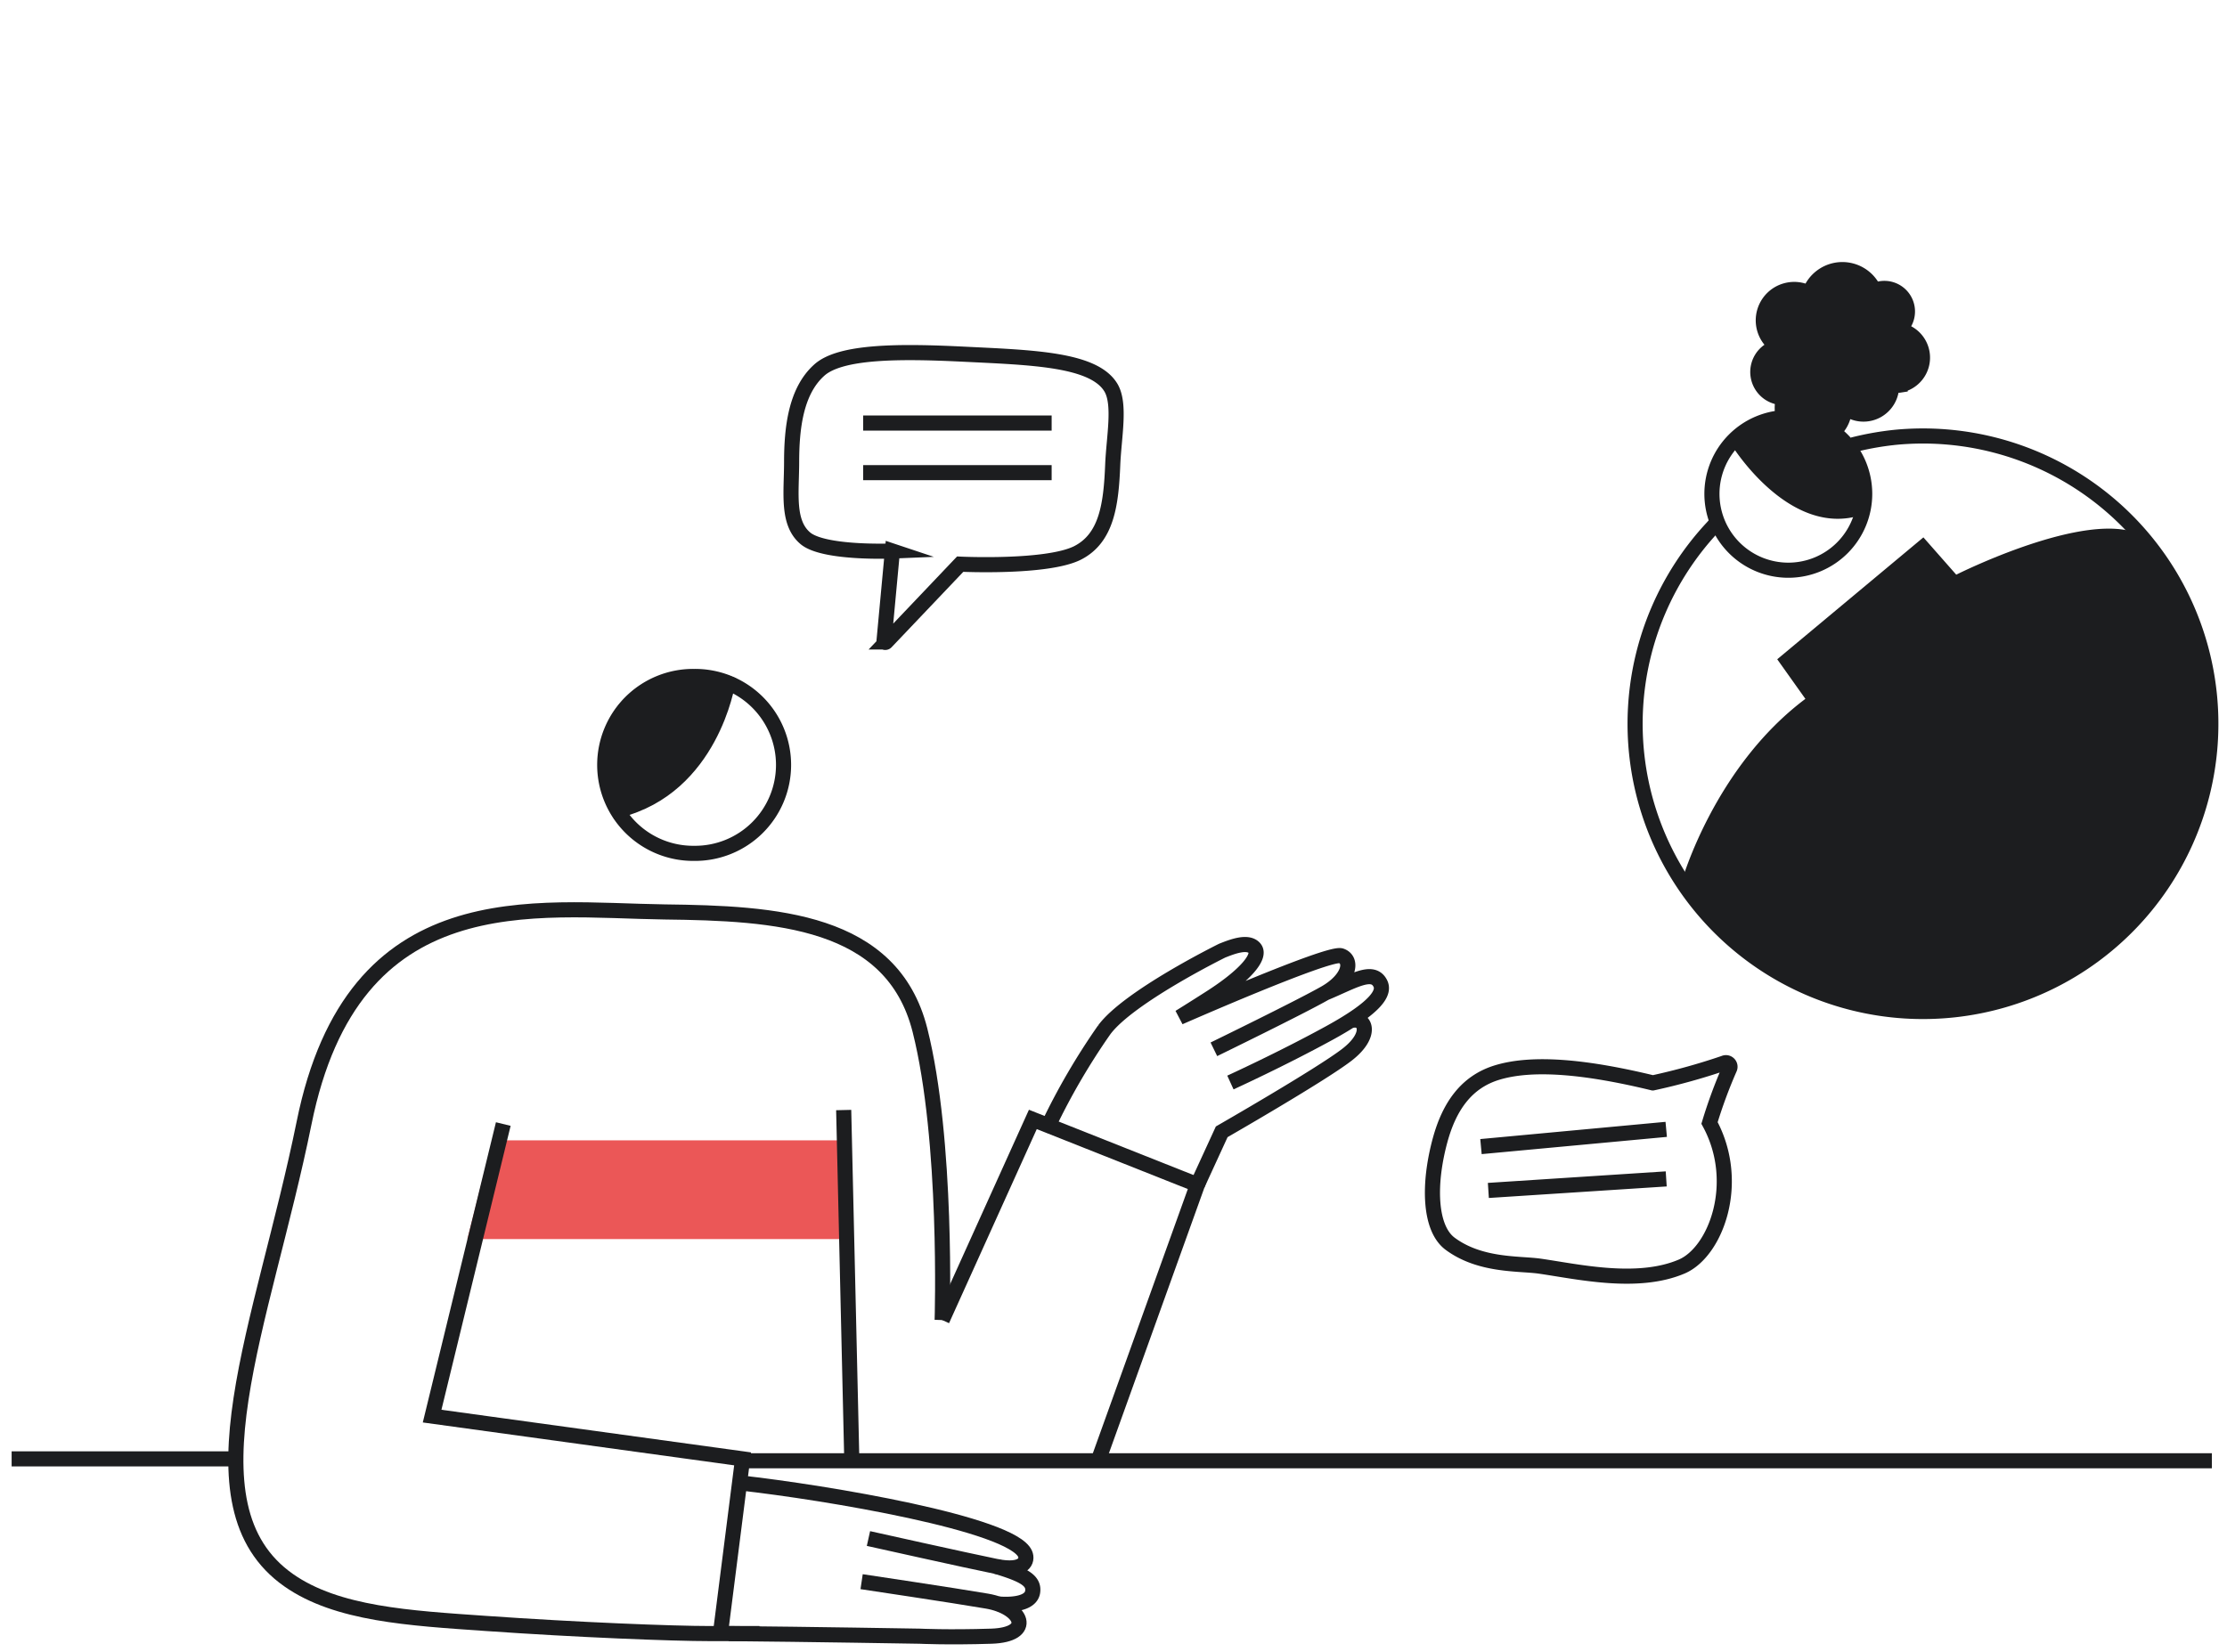 <svg width="221" height="164" viewBox="0 0 221 164" fill="none" xmlns="http://www.w3.org/2000/svg"><path d="M73.5 145h146m-218.346-.189h22.001m45.729-60.106a8.779 8.779 0 100-17.557 8.779 8.779 0 100 17.557z" stroke="#1C1D1F" stroke-width="1.5" stroke-miterlimit="10"/><path d="M83.725 113.941v8.305H47.341l2.114-8.305h34.27z" fill="#EB5757" stroke="#EB5757" stroke-width="1.5" stroke-miterlimit="10"/><path d="M72.205 67.805s-1.618 10.328-10.848 12.618c0 0-3.329-6.946 1.863-11.213 4.03-3.29 8.985-1.405 8.985-1.405z" fill="#1C1D1F" stroke="#1C1D1F" stroke-width="1.5" stroke-miterlimit="10"/><path d="M49.944 111.575l-7.062 28.992 30.812 4.244-2.199 17.312m12.23-51.937l.802 34.624" stroke="#1C1D1F" stroke-width="1.5" stroke-miterlimit="10"/><path d="M73.388 147.191c8.642.962 27.04 4.061 28.338 7.046.283.649-.061 1.817-2.863 1.252-2.801-.565-12.68-2.771-12.68-2.771" stroke="#1C1D1F" stroke-width="1.5" stroke-miterlimit="10"/><path d="M75.373 162.153H70.42c-3.642 0-13.093-.367-22.231-1.008-7.558-.526-14.75-.923-19.543-4.29-10.589-7.435-2.52-25.457 1.526-45.372 4.879-24.19 22.918-21.137 35.782-20.961 10.97.13 22.566.763 25.337 11.724 2.772 10.962 2.207 28.786 2.207 28.786" stroke="#1C1D1F" stroke-width="1.5" stroke-miterlimit="10"/><path d="M85.504 157.001s9.16 1.366 12.444 1.931c3.557.611 4.702 3.344.42 3.481-4.283.137-7.1 0-7.1 0s-11.131-.191-18.956-.26" stroke="#1C1D1F" stroke-width="1.5" stroke-miterlimit="10"/><path d="M98.863 155.489c2.741.832 3.817 1.405 3.604 2.58-.298 1.489-3.398 1.145-3.398 1.145m-5.572-28.181l9-19.916 16.33 6.481-9.78 27.213m11.414-40.655s8.619-4.199 11.046-5.588c2.428-1.39 2.779-3.282 1.573-3.694-1.206-.413-16.032 6.106-16.032 6.106s1.237-.763 3-1.893c3.596-2.29 5.108-4.168 4.459-4.954-.649-.786-2.237-.16-3.222.23 0 0-9.291 4.58-11.711 7.869a66.593 66.593 0 00-5.534 9.488m18.062-4.267s5.137-2.344 9.863-4.939c4.725-2.595 5.489-4.03 4.993-4.931-.764-1.435-2.711-.153-5.451.985" stroke="#1C1D1F" stroke-width="1.5" stroke-miterlimit="10"/><path d="M118.827 117.598l2.412-5.252s9.772-5.61 12.406-7.633c2.633-2.023 1.862-3.779.45-3.412m18.697 24.38c-2.031-.29-5.909 0-8.902-2.236-2.03-1.527-2.183-5.87-.969-10.305.901-3.275 2.565-5.733 5.634-6.672 3.695-1.13 9.161-.504 15.466 1.023a63.17 63.17 0 007.085-1.969.4.4 0 01.463.089.405.405 0 01.064.468 48.51 48.51 0 00-1.985 5.389c3.199 5.885.641 12.778-2.741 14.244-4.397 1.885-10.298.519-14.115-.031zm-5.825-11.867l18.383-1.71m-17.65 6.062l17.65-1.145m18.491-72.855a29.288 29.288 0 014.313-.763 28.57 28.57 0 0130.167 20.677 28.559 28.559 0 01-14.897 33.4 28.574 28.574 0 01-35.543-8.627 28.56 28.56 0 012.074-36.511l.305-.344" stroke="#1C1D1F" stroke-width="1.5" stroke-miterlimit="10"/><path d="M177.467 56.601a7.58 7.58 0 10-7.581-7.58 7.58 7.58 0 007.581 7.58z" stroke="#1C1D1F" stroke-width="1.5" stroke-miterlimit="10"/><path d="M166.893 87.485s3.191-11.305 12.268-18.114l-2.794-3.93 14.505-12.1 3.26 3.703s12.917-6.504 18.223-3.993c0 0 4.038 4.023 6.565 12.214 2.458 7.946.168 18.64-9.359 28.144-11.329 11.297-26.644 6.396-31.835 3.816a30.132 30.132 0 01-10.833-9.74zm4.871-43.419s5.726 9.42 12.978 7.046c0 0 1.863-5.985-3.748-8.756a7.547 7.547 0 00-9.23 1.71zm10.444-5.144a2.784 2.784 0 004.841 1.198c.45-.529.686-1.206.663-1.9.283.045.572.045.855 0a2.778 2.778 0 00-.191-5.473 2.289 2.289 0 00-1.848-4.069 2.55 2.55 0 00-.526.19 3.441 3.441 0 00-5.247-1.41 3.446 3.446 0 00-1.197 1.67 3.06 3.06 0 00-2.33-.283 3.06 3.06 0 00-1.849 1.448 3.075 3.075 0 00-.284 2.33 3.073 3.073 0 001.448 1.849h-.237a2.542 2.542 0 001.069 4.962" fill="#1C1D1F"/><path d="M182.208 38.922a2.784 2.784 0 004.841 1.198c.45-.529.686-1.206.663-1.9.283.045.572.045.855 0a2.778 2.778 0 00-.191-5.473 2.289 2.289 0 00-1.848-4.069 2.55 2.55 0 00-.526.19 3.441 3.441 0 00-5.247-1.41 3.446 3.446 0 00-1.197 1.67 3.06 3.06 0 00-2.33-.283 3.06 3.06 0 00-1.849 1.448 3.075 3.075 0 00-.284 2.33 3.073 3.073 0 001.448 1.849h-.237a2.542 2.542 0 001.069 4.962" stroke="#1C1D1F" stroke-width="1.5" stroke-miterlimit="10"/><path d="M179.948 43.578a3.084 3.084 0 100-6.168 3.084 3.084 0 000 6.168z" fill="#1C1D1F" stroke="#1C1D1F" stroke-width="1.5" stroke-miterlimit="10"/><path d="M88.56 54.695s-6.81.283-8.643-1.267c-1.832-1.55-1.366-4.473-1.359-7.519 0-3.397.405-7.068 2.733-9.16 2.107-1.923 8.077-1.9 14.291-1.595 6.711.336 12.979.465 14.673 3.343.955 1.634.283 4.87.168 7.633-.16 3.909-.58 7.275-3.496 8.756C103.873 56.413 95.285 56 95.285 56l-7.344 7.725a.122.122 0 01-.198-.017.122.122 0 01-.016-.074l.832-8.939zm-2.902-7.778h18.704m-18.704-4.923h18.704" stroke="#1C1D1F" stroke-width="1.5" stroke-miterlimit="10"/></svg>